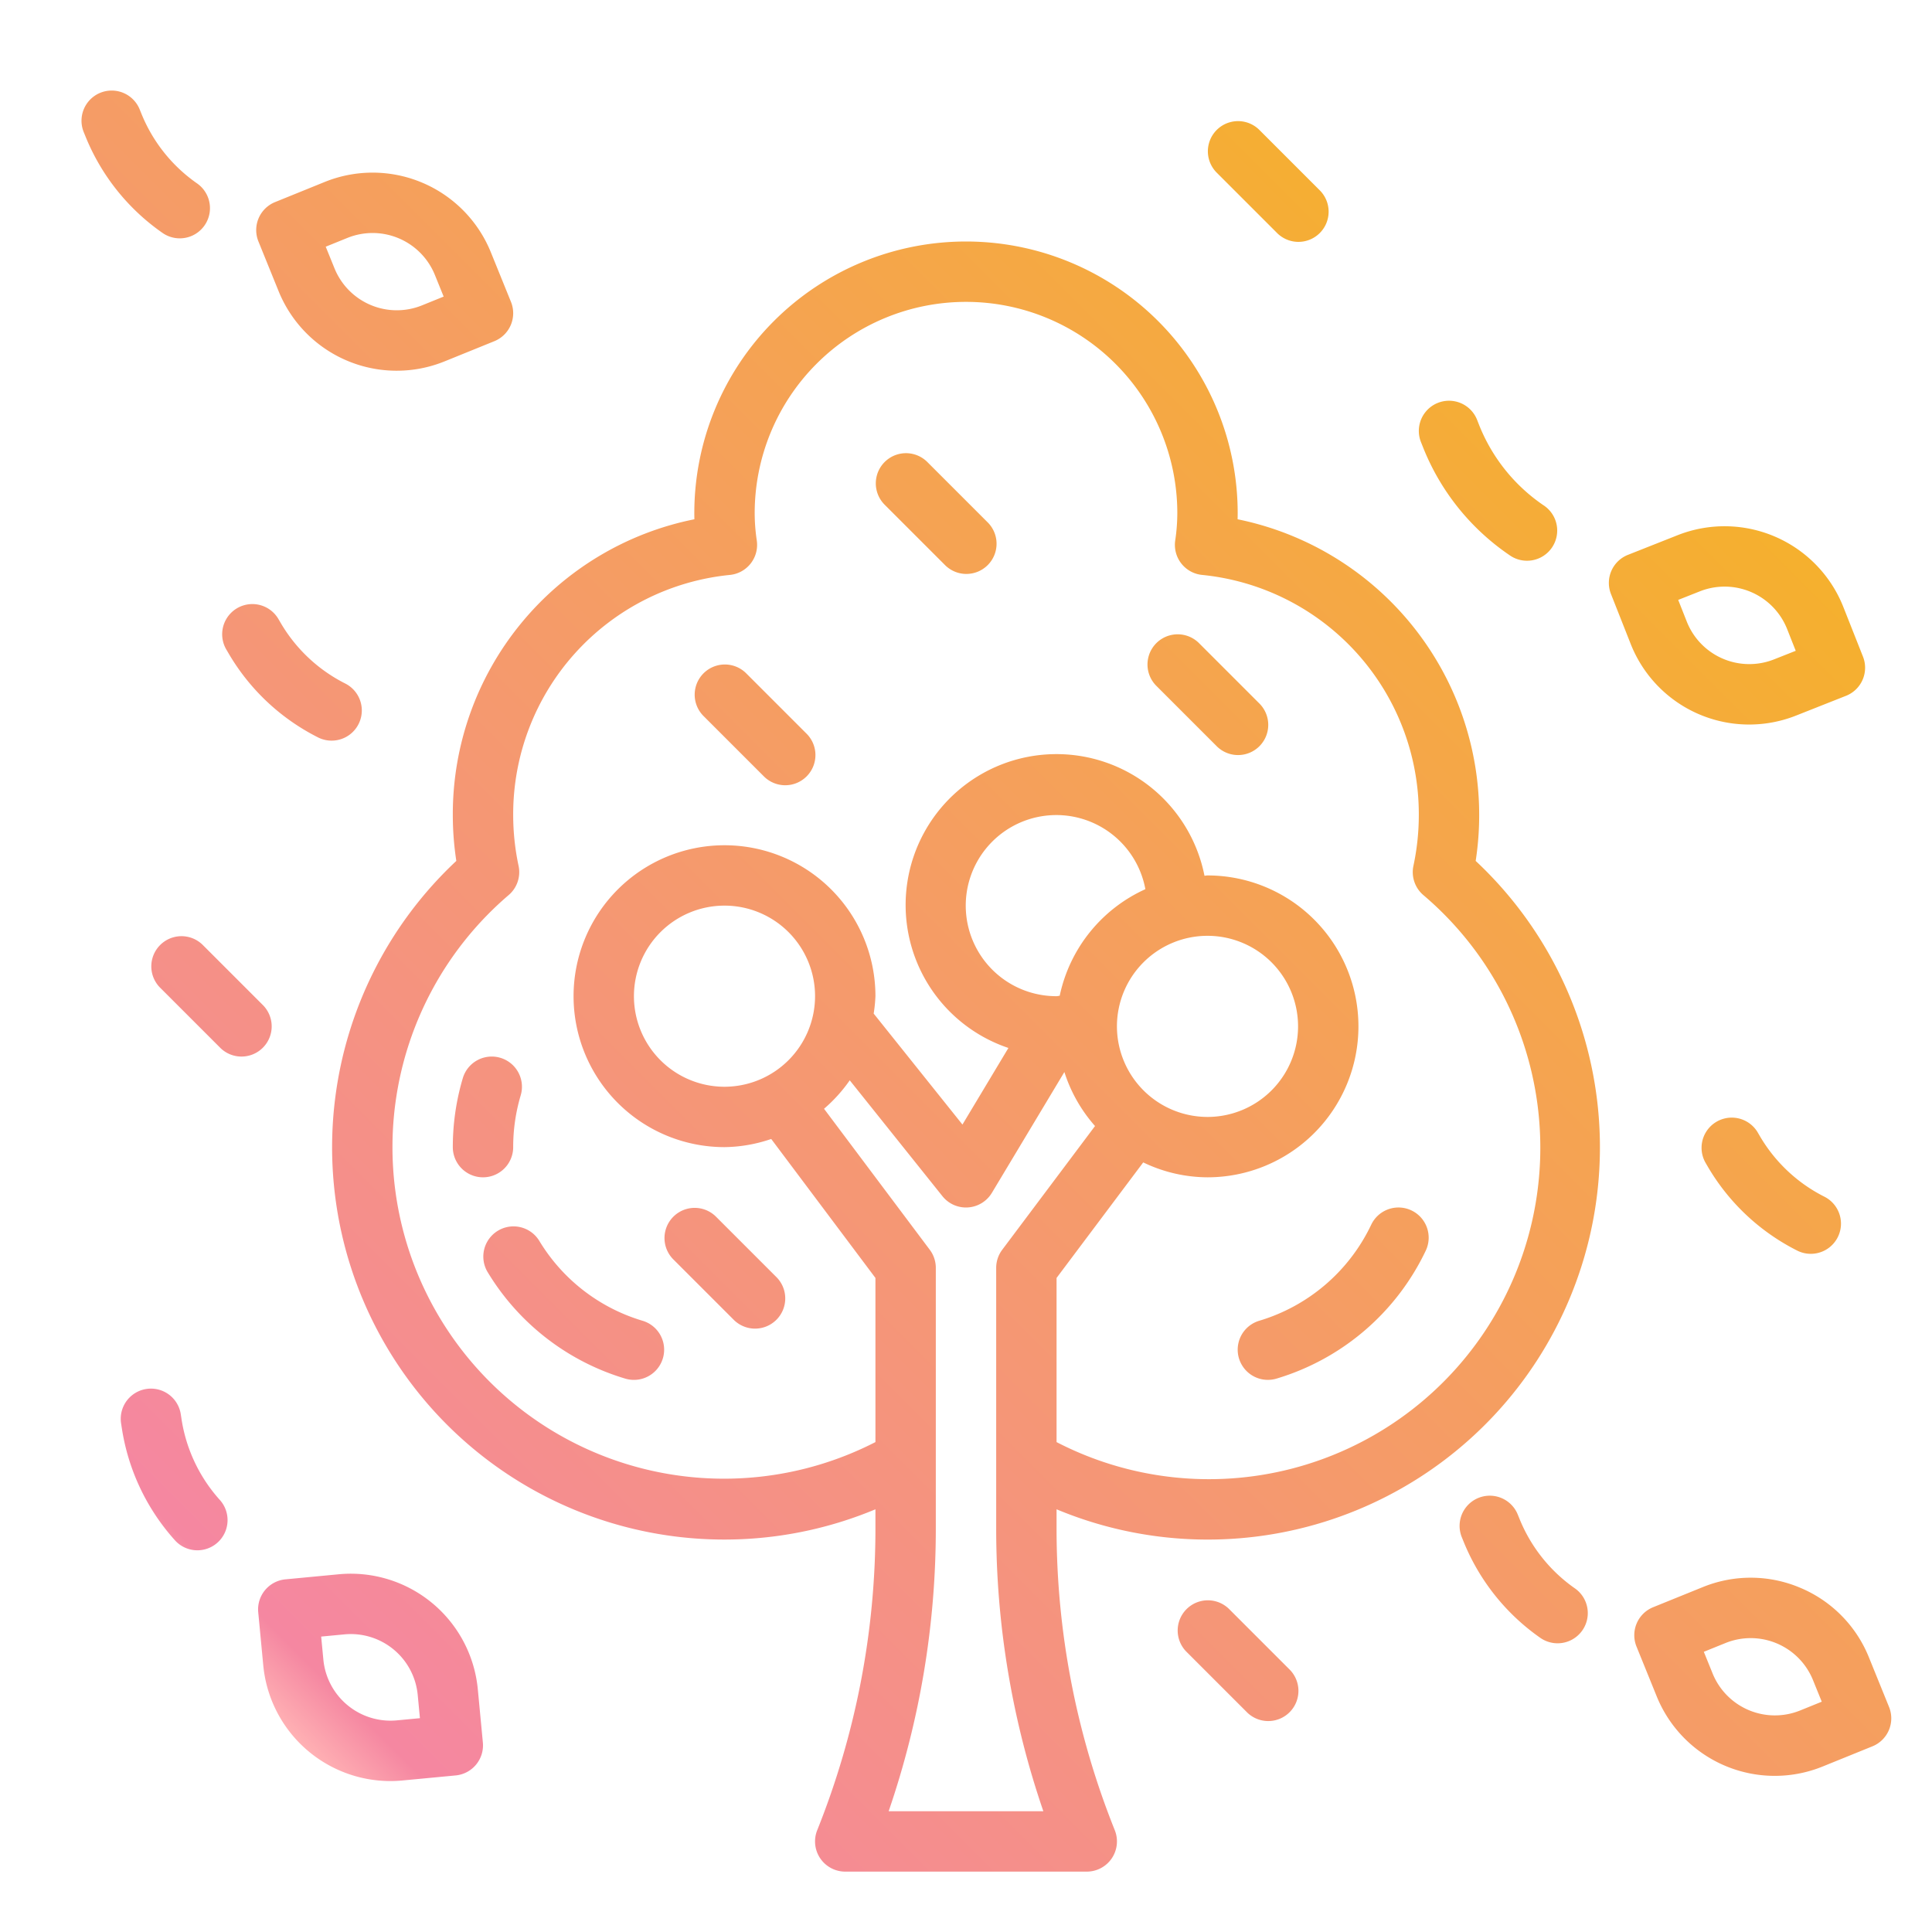 <?xml version="1.0"?>
<svg xmlns="http://www.w3.org/2000/svg" xmlns:xlink="http://www.w3.org/1999/xlink" viewBox="0 0 512 512" width="512" height="512"><defs><linearGradient id="linear-gradient" x1="61.273" y1="443.821" x2="418.346" y2="86.749" gradientUnits="userSpaceOnUse"><stop offset="0" stop-color="#ffb1b4"/><stop offset="0.033" stop-color="#f587a1"/><stop offset="1" stop-color="#f5b02e"/></linearGradient></defs><g id="gradient"><path d="M120,216a80.189,80.189,0,0,0,.93,12.152A103.951,103.951,0,0,0,232,399.98v4.9a214.822,214.822,0,0,1-15.43,80.148A8,8,0,0,0,224,496h64a8,8,0,0,0,7.43-10.973A214.822,214.822,0,0,1,280,404.879v-4.9A103.948,103.948,0,0,0,391.07,228.152a79.987,79.987,0,0,0-63.09-90.539c.012-.535.02-1.074.02-1.613a72,72,0,0,0-144,0c0,.539.008,1.078.02,1.613A79.7,79.7,0,0,0,120,216ZM235.5,480A230.635,230.635,0,0,0,248,404.879V336a8,8,0,0,0-1.6-4.8l-28.022-37.365a40.052,40.052,0,0,0,6.813-7.542L249.754,317A7.993,7.993,0,0,0,256,320c.18,0,.355-.008.535-.02a8,8,0,0,0,6.324-3.863l19.214-32.02a39.781,39.781,0,0,0,8.121,14.314L265.6,331.2A8,8,0,0,0,264,336v68.879A230.635,230.635,0,0,0,276.5,480ZM192,288a24,24,0,1,1,24-24A24.027,24.027,0,0,1,192,288Zm104-16a24,24,0,1,1,24,24A24.027,24.027,0,0,1,296,272Zm-15.168-8.108c-.269.009-.567.108-.832.108a24,24,0,1,1,23.535-28.357A40.084,40.084,0,0,0,280.832,263.892ZM193.445,152.359a8,8,0,0,0,7.114-9.1A49.728,49.728,0,0,1,200,136a56,56,0,0,1,112,0,49.728,49.728,0,0,1-.559,7.258,8,8,0,0,0,7.114,9.1A63.743,63.743,0,0,1,376,216a64.484,64.484,0,0,1-1.426,13.449,8,8,0,0,0,2.621,7.75A87.829,87.829,0,0,1,280,382.17v-43.5l22.966-30.621A39.541,39.541,0,0,0,320,312a40,40,0,0,0,0-80c-.274,0-.528.076-.8.081a39.978,39.978,0,1,0-51.961,45.639l-12.179,20.3-23.525-29.407A39.207,39.207,0,0,0,232,264a40,40,0,1,0-40,40,39.484,39.484,0,0,0,12.381-2.161L232,338.668v43.5A87.861,87.861,0,0,1,134.805,237.2a8,8,0,0,0,2.621-7.75A64.484,64.484,0,0,1,136,216,63.743,63.743,0,0,1,193.445,152.359Zm238.692,18.258a33.748,33.748,0,0,0,43.883,19l13.191-5.219a8,8,0,0,0,4.5-10.379l-5.219-13.195a33.85,33.85,0,0,0-43.886-19l-13.188,5.219a8,8,0,0,0-4.492,10.379Zm18.351-13.91a17.829,17.829,0,0,1,23.125,10.008l2.274,5.754-5.754,2.277a17.814,17.814,0,0,1-23.117-10.012l-2.274-5.754Zm26.633,264.086a33.625,33.625,0,0,0-25.875-.191L438.1,425.93a8,8,0,0,0-4.411,10.422l5.332,13.14a33.759,33.759,0,0,0,44.047,18.633l13.145-5.332a8,8,0,0,0,4.406-10.422l-5.332-13.144A33.6,33.6,0,0,0,477.121,420.793Zm-.066,32.5a17.811,17.811,0,0,1-23.2-9.817l-2.325-5.73,5.731-2.32a17.815,17.815,0,0,1,23.2,9.812l2.324,5.731ZM103.414,472c1.063,0,2.141-.051,3.219-.152l14.121-1.34a8,8,0,0,0,7.211-8.719l-1.34-14.125A33.821,33.821,0,0,0,89.762,417.2l-14.121,1.344a8,8,0,0,0-7.207,8.719l1.339,14.125A33.862,33.862,0,0,0,103.414,472ZM91.277,433.125A17.816,17.816,0,0,1,110.7,449.176l.586,6.16-6.16.582A17.875,17.875,0,0,1,85.7,439.871l-.586-6.16ZM376.562,117.133a8,8,0,0,1,14.876-5.891l.5,1.274a46.516,46.516,0,0,0,17.079,21.367A8,8,0,1,1,400,147.094a62.423,62.423,0,0,1-22.93-28.688ZM58.156,397.387a8,8,0,1,1-11.937,10.648,57.39,57.39,0,0,1-13.938-29.594l-.191-1.234a8,8,0,0,1,15.82-2.414l.188,1.23A41.405,41.405,0,0,0,58.156,397.387Zm359.27,23.59a8,8,0,0,1-9.149,13.125,57.374,57.374,0,0,1-20.414-25.567l-.465-1.144a8,8,0,0,1,14.821-6.032l.469,1.153A41.411,41.411,0,0,0,417.426,420.977Zm34.5-112.934a8,8,0,0,1,13.8-8.086l.628,1.074a41.408,41.408,0,0,0,17.231,16.157,8,8,0,0,1-7.172,14.3,57.331,57.331,0,0,1-23.867-22.379Zm-392-136a8,8,0,0,1,13.805-8.086l.628,1.074a41.408,41.408,0,0,0,17.231,16.157,8,8,0,0,1-7.172,14.3,57.331,57.331,0,0,1-23.867-22.379ZM73.816,77.125A33.763,33.763,0,0,0,117.863,95.75l13.145-5.332A8,8,0,0,0,135.414,80l-5.332-13.144A33.82,33.82,0,0,0,86.035,48.227L72.891,53.559A8,8,0,0,0,68.484,63.98Zm18.235-14.07a17.815,17.815,0,0,1,23.2,9.812l2.324,5.731-5.73,2.324a17.817,17.817,0,0,1-23.2-9.813l-2.325-5.73ZM22.191,35.016a8,8,0,0,1,14.821-6.032l.468,1.153A41.42,41.42,0,0,0,52.219,48.6,8,8,0,0,1,43.07,61.727,57.336,57.336,0,0,1,22.656,36.156Zm115.8,255.269A47.906,47.906,0,0,0,136,304a8,8,0,0,1-16,0,64.087,64.087,0,0,1,2.652-18.285,8,8,0,1,1,15.336,4.57Zm4.86,38.445a47.969,47.969,0,0,0,27.437,21.286,8,8,0,1,1-4.57,15.336,63.946,63.946,0,0,1-36.57-28.364,8,8,0,0,1,13.7-8.258Zm220.535-4.164a8,8,0,1,1,14.453,6.868,64.12,64.12,0,0,1-39.555,33.914,8,8,0,1,1-4.562-15.336A48.092,48.092,0,0,0,363.383,324.566ZM325.656,426.344l16,16a8,8,0,1,1-11.312,11.312l-16-16a8,8,0,0,1,11.312-11.312ZM64,280a7.971,7.971,0,0,1-5.656-2.344l-16-16a8,8,0,0,1,11.312-11.312l16,16A8,8,0,0,1,64,280Zm114.344,53.656a8,8,0,0,1,11.312-11.312l16,16a8,8,0,1,1-11.312,11.312Zm8-144a8,8,0,0,1,11.312-11.312l16,16a8,8,0,1,1-11.312,11.312Zm48-56a8,8,0,0,1,11.312-11.312l16,16a8,8,0,1,1-11.312,11.312Zm72,48a8,8,0,0,1,11.312-11.312l16,16a8,8,0,1,1-11.312,11.312Zm16-136a8,8,0,0,1,11.312-11.312l16,16a8,8,0,1,1-11.312,11.312Z" style="fill:url(#linear-gradient)"/></g></svg>
